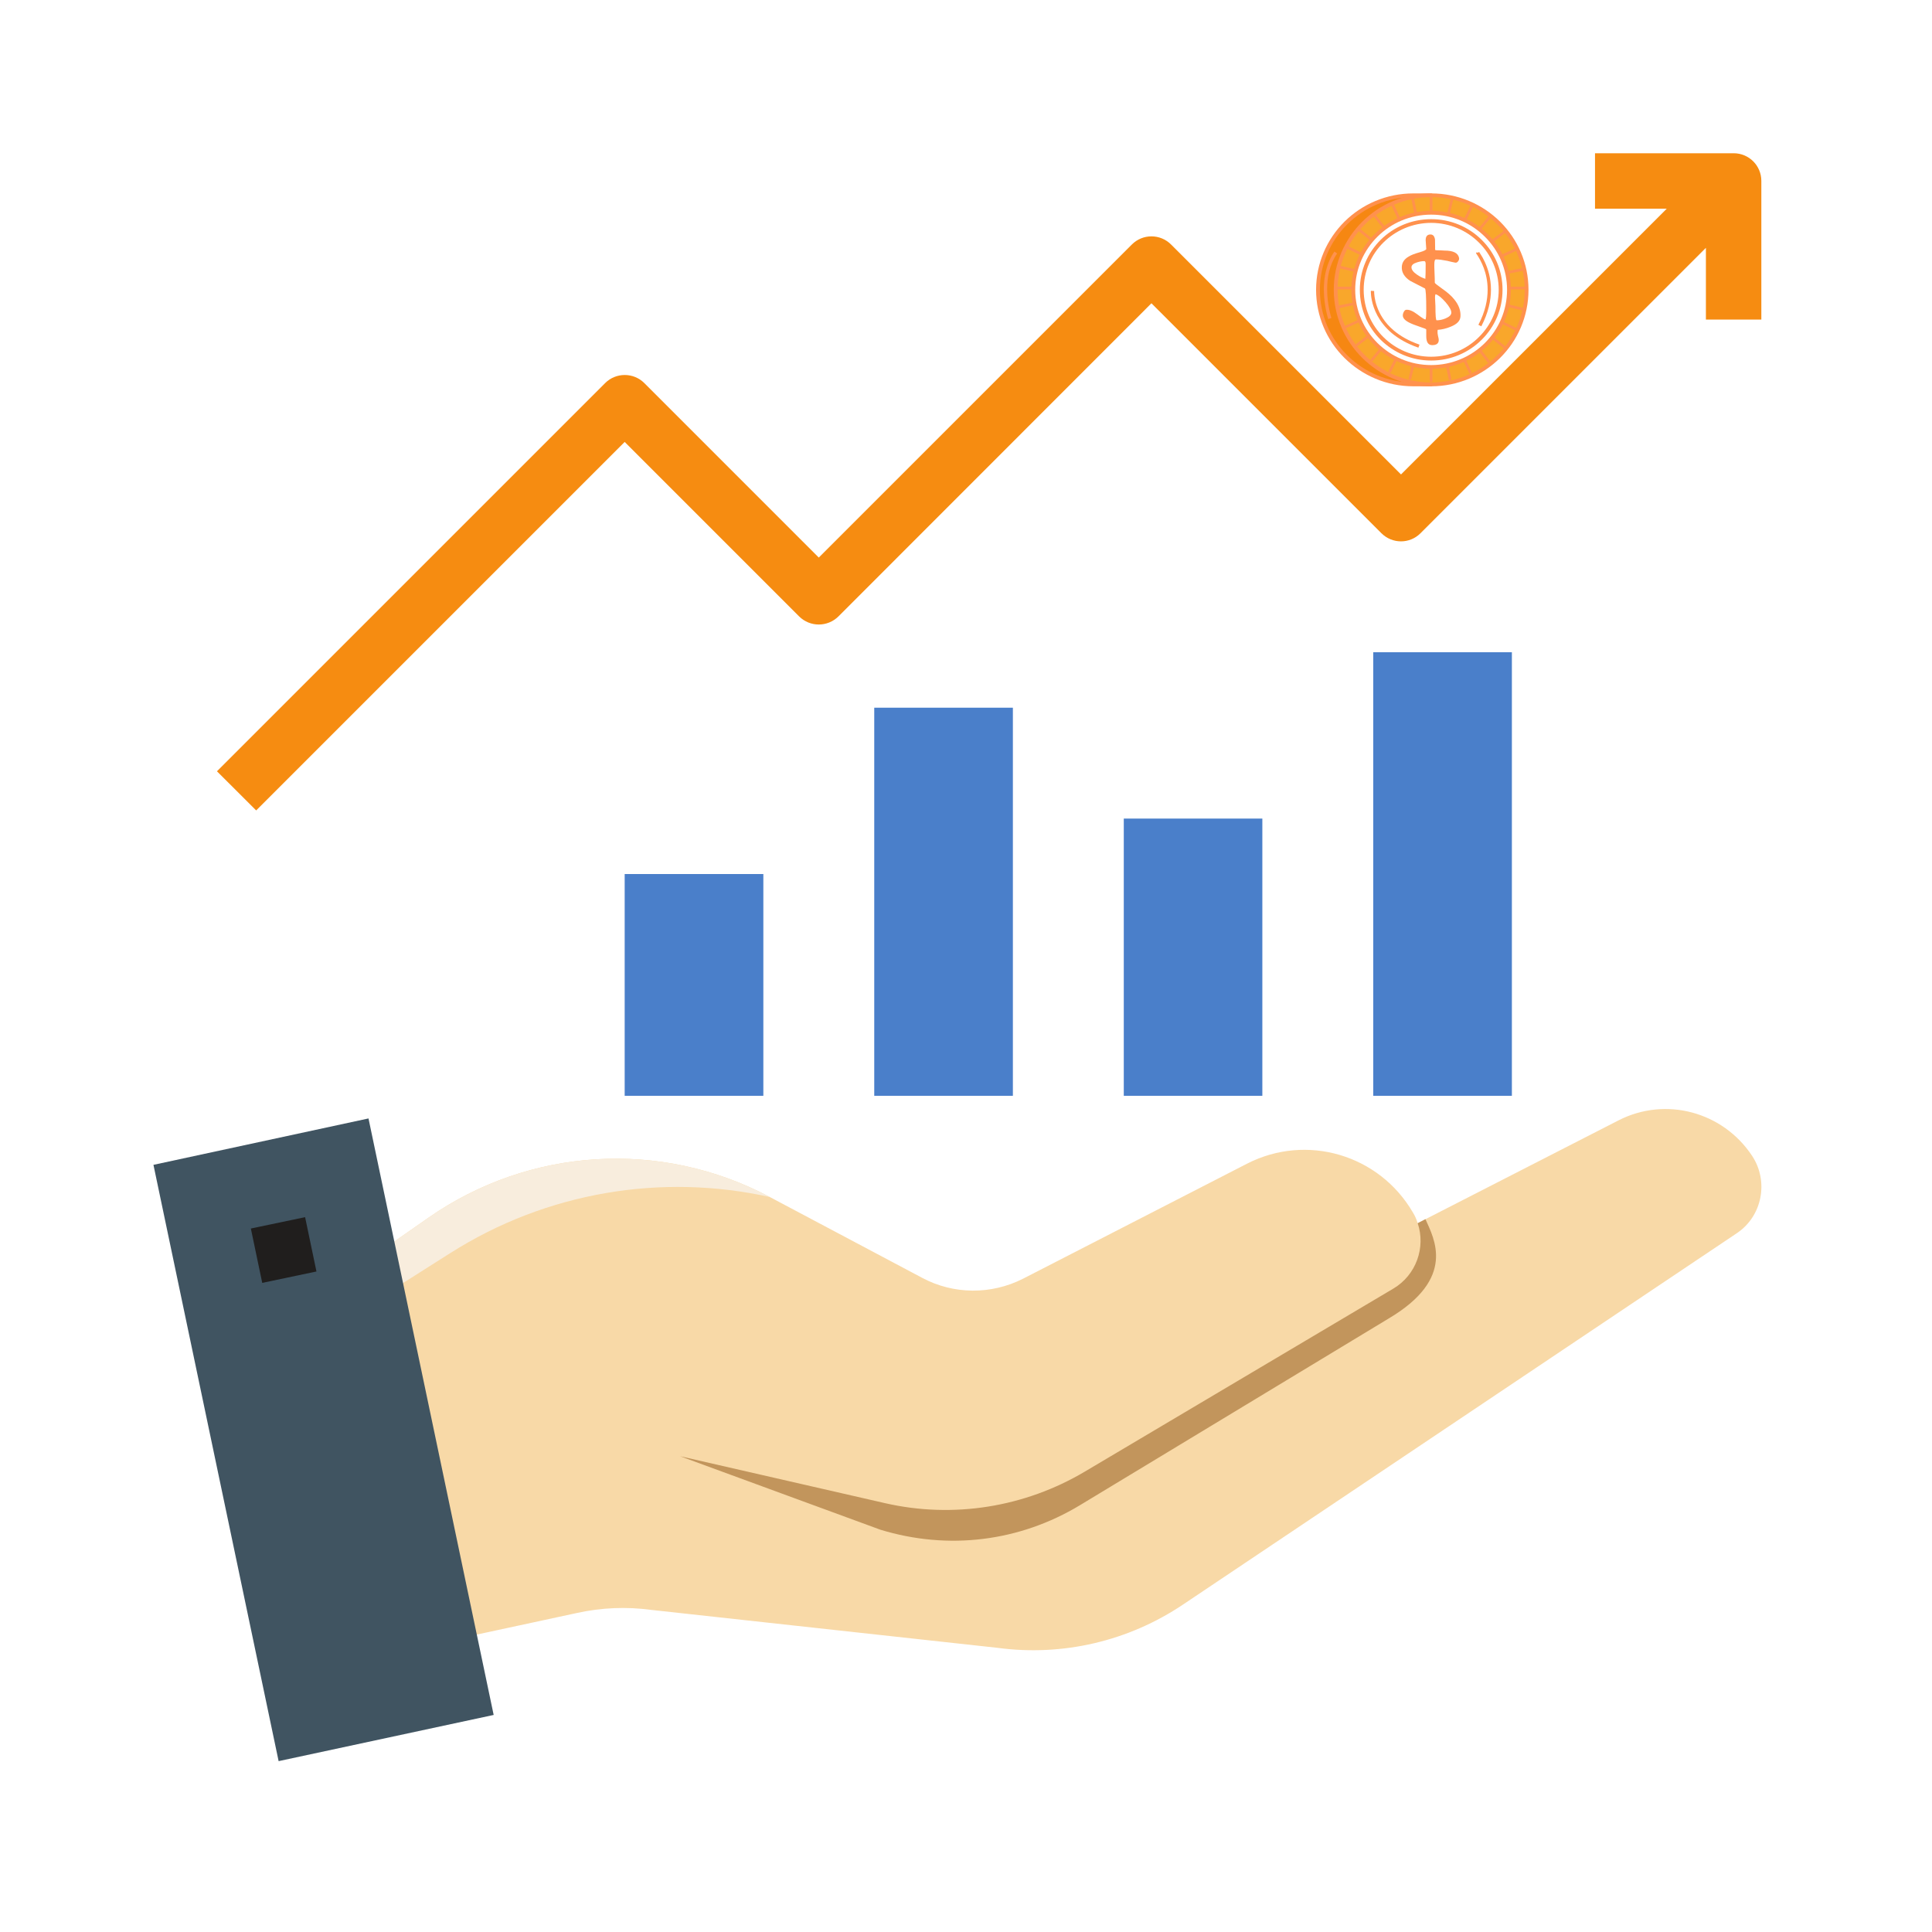 <?xml version="1.0" encoding="UTF-8"?>
<svg xmlns="http://www.w3.org/2000/svg" xmlns:xlink="http://www.w3.org/1999/xlink" width="75pt" height="75pt" viewBox="0 0 75 75" version="1.2">
<defs>
<clipPath id="clip1">
  <path d="M 8 5.785 L 68.699 5.785 L 68.699 32 L 8 32 Z M 8 5.785 "/>
</clipPath>
<clipPath id="clip2">
  <path d="M 14 43 L 68.699 43 L 68.699 65 L 14 65 Z M 14 43 "/>
</clipPath>
<clipPath id="clip3">
  <path d="M 5.957 43 L 20 43 L 20 68.531 L 5.957 68.531 Z M 5.957 43 "/>
</clipPath>
<clipPath id="clip4">
  <path d="M 51.09 7.5 L 56 7.5 L 56 15 L 51.09 15 Z M 51.09 7.5 "/>
</clipPath>
<clipPath id="clip5">
  <path d="M 51.09 7.5 L 59.34 7.5 L 59.34 15 L 51.09 15 Z M 51.09 7.5 "/>
</clipPath>
<clipPath id="clip6">
  <path d="M 55 7.5 L 56 7.5 L 56 15 L 55 15 Z M 55 7.5 "/>
</clipPath>
<clipPath id="clip7">
  <path d="M 51.09 11 L 59.34 11 L 59.34 12 L 51.09 12 Z M 51.09 11 "/>
</clipPath>
<clipPath id="clip8">
  <path d="M 54 7.5 L 57 7.5 L 57 15 L 54 15 Z M 54 7.5 "/>
</clipPath>
<clipPath id="clip9">
  <path d="M 51.09 10 L 59.34 10 L 59.34 13 L 51.09 13 Z M 51.09 10 "/>
</clipPath>
<clipPath id="clip10">
  <path d="M 53 7.5 L 58 7.5 L 58 15 L 53 15 Z M 53 7.5 "/>
</clipPath>
<clipPath id="clip11">
  <path d="M 53 7.5 L 58 7.5 L 58 15 L 53 15 Z M 53 7.5 "/>
</clipPath>
<clipPath id="clip12">
  <path d="M 51.09 10 L 59.34 10 L 59.34 12 L 51.09 12 Z M 51.09 10 "/>
</clipPath>
<clipPath id="clip13">
  <path d="M 54 7.5 L 57 7.5 L 57 15 L 54 15 Z M 54 7.5 "/>
</clipPath>
<clipPath id="clip14">
  <path d="M 51.09 9 L 52 9 L 52 13 L 51.09 13 Z M 51.09 9 "/>
</clipPath>
</defs>
<g id="surface1">
<rect x="0" y="0" width="75" height="75" style="fill:rgb(100%,100%,100%);fill-opacity:1;stroke:none;"/>
<rect x="0" y="0" width="75" height="75" style="fill:rgb(100%,100%,100%);fill-opacity:1;stroke:none;"/>
<rect x="0" y="0" width="75" height="75" style="fill:rgb(100%,100%,100%);fill-opacity:1;stroke:none;"/>
<path style=" stroke:none;fill-rule:nonzero;fill:rgb(29.019%,49.799%,79.219%);fill-opacity:1;" d="M 29.633 42.539 L 24.25 42.539 L 24.25 33.93 L 29.633 33.93 L 29.633 42.539 "/>
<path style=" stroke:none;fill-rule:nonzero;fill:rgb(29.019%,49.799%,79.219%);fill-opacity:1;" d="M 39.32 42.539 L 33.938 42.539 L 33.938 27.473 L 39.32 27.473 L 39.32 42.539 "/>
<path style=" stroke:none;fill-rule:nonzero;fill:rgb(29.019%,49.799%,79.219%);fill-opacity:1;" d="M 49.004 42.539 L 43.625 42.539 L 43.625 31.777 L 49.004 31.777 L 49.004 42.539 "/>
<path style=" stroke:none;fill-rule:nonzero;fill:rgb(29.019%,49.799%,79.219%);fill-opacity:1;" d="M 58.691 42.539 L 53.309 42.539 L 53.309 25.32 L 58.691 25.32 L 58.691 42.539 "/>
<g clip-path="url(#clip1)" clip-rule="nonzero">
<path style=" stroke:none;fill-rule:nonzero;fill:rgb(96.469%,54.9%,6.67%);fill-opacity:1;" d="M 67.301 5.949 L 61.918 5.949 L 61.918 8.102 L 64.703 8.102 L 54.387 18.418 L 45.461 9.492 C 45.039 9.07 44.359 9.07 43.938 9.492 L 31.785 21.645 L 25.012 14.871 C 24.594 14.453 23.91 14.453 23.492 14.871 L 8.422 29.941 L 9.945 31.461 L 24.25 17.156 L 31.023 23.93 C 31.445 24.348 32.125 24.348 32.547 23.93 L 44.699 11.773 L 53.625 20.699 C 54.047 21.121 54.727 21.121 55.145 20.699 L 66.223 9.621 L 66.223 12.406 L 68.375 12.406 L 68.375 7.023 C 68.375 6.43 67.895 5.949 67.301 5.949 "/>
</g>
<g clip-path="url(#clip2)" clip-rule="nonzero">
<path style=" stroke:none;fill-rule:nonzero;fill:rgb(97.249%,85.1%,65.489%);fill-opacity:1;" d="M 68.02 44.875 C 66.883 43.152 64.656 42.559 62.832 43.492 L 55.035 47.484 C 54.992 47.344 54.934 47.207 54.852 47.074 C 53.543 44.82 50.719 43.988 48.406 45.176 L 39.719 49.637 C 38.48 50.266 37.02 50.258 35.797 49.605 L 29.879 46.465 C 25.66 44.227 20.555 44.535 16.625 47.277 L 14.453 48.793 L 15.855 52.488 L 17.621 63.645 L 22.41 62.613 C 23.352 62.406 24.328 62.367 25.281 62.496 L 38.727 63.969 C 41.25 64.309 43.809 63.711 45.93 62.285 L 67.426 47.871 C 68.406 47.215 68.672 45.867 68.02 44.875 "/>
</g>
<path style=" stroke:none;fill-rule:nonzero;fill:rgb(76.079%,58.429%,36.079%);fill-opacity:1;" d="M 53.902 51.188 C 56.551 49.621 55.668 48.082 55.336 47.328 L 55.035 47.484 C 55.352 48.426 54.977 49.496 54.09 50.023 L 42.117 57.125 C 39.777 58.516 36.996 58.957 34.355 58.352 L 26.402 56.531 L 34.176 59.383 C 36.809 60.188 39.578 59.848 41.926 58.43 L 53.902 51.188 "/>
<path style=" stroke:none;fill-rule:nonzero;fill:rgb(97.249%,92.94%,86.67%);fill-opacity:1;" d="M 17.48 48.645 C 21.23 46.262 25.711 45.535 29.906 46.473 L 29.879 46.465 C 25.66 44.227 20.555 44.535 16.625 47.277 L 14.453 48.793 L 14.996 50.219 L 17.48 48.645 "/>
<g clip-path="url(#clip3)" clip-rule="nonzero">
<path style=" stroke:none;fill-rule:nonzero;fill:rgb(25.099%,32.939%,38.039%);fill-opacity:1;" d="M 19.164 66.574 L 10.816 68.367 L 5.957 45.219 L 14.305 43.418 L 19.164 66.574 "/>
</g>
<path style=" stroke:none;fill-rule:nonzero;fill:rgb(12.549%,11.76%,11.369%);fill-opacity:1;" d="M 10.18 49.801 L 9.738 47.691 L 11.844 47.25 L 12.285 49.359 L 10.18 49.801 "/>
<g clip-path="url(#clip4)" clip-rule="nonzero">
<path style=" stroke:none;fill-rule:nonzero;fill:rgb(96.469%,52.939%,7.059%);fill-opacity:1;" d="M 54.867 14.922 C 52.82 14.922 51.164 13.277 51.164 11.25 C 51.164 9.223 52.82 7.578 54.867 7.578 L 55.559 7.578 L 55.559 14.922 L 54.867 14.922 "/>
<path style=" stroke:none;fill-rule:nonzero;fill:rgb(100%,56.859%,30.199%);fill-opacity:1;" d="M 54.867 14.922 L 54.867 14.848 C 53.863 14.848 52.957 14.445 52.301 13.793 C 51.645 13.145 51.238 12.246 51.238 11.25 C 51.238 10.258 51.645 9.359 52.301 8.707 C 52.957 8.055 53.863 7.652 54.867 7.652 L 55.484 7.652 L 55.484 14.848 L 54.867 14.848 L 54.867 14.996 L 55.559 14.996 C 55.578 14.996 55.598 14.988 55.609 14.973 C 55.625 14.961 55.633 14.941 55.633 14.922 L 55.633 7.578 C 55.633 7.562 55.625 7.543 55.609 7.527 C 55.598 7.516 55.578 7.508 55.559 7.508 L 54.867 7.508 C 53.824 7.508 52.879 7.926 52.195 8.602 C 51.512 9.281 51.09 10.219 51.09 11.25 C 51.09 12.285 51.512 13.223 52.195 13.898 C 52.879 14.574 53.824 14.996 54.867 14.996 L 54.867 14.922 "/>
</g>
<g clip-path="url(#clip5)" clip-rule="nonzero">
<path style=" stroke:none;fill-rule:nonzero;fill:rgb(97.649%,65.489%,16.859%);fill-opacity:1;" d="M 59.262 11.25 C 59.262 13.277 57.605 14.922 55.559 14.922 C 53.512 14.922 51.852 13.277 51.852 11.25 C 51.852 9.223 53.512 7.578 55.559 7.578 C 57.605 7.578 59.262 9.223 59.262 11.25 "/>
<path style=" stroke:none;fill-rule:nonzero;fill:rgb(100%,56.859%,30.199%);fill-opacity:1;" d="M 59.262 11.25 L 59.188 11.25 C 59.188 12.246 58.781 13.145 58.125 13.793 C 57.469 14.445 56.562 14.848 55.559 14.848 C 54.555 14.848 53.648 14.445 52.992 13.793 C 52.332 13.145 51.926 12.246 51.926 11.25 C 51.926 10.258 52.332 9.359 52.992 8.707 C 53.648 8.055 54.555 7.652 55.559 7.652 C 56.562 7.652 57.469 8.055 58.125 8.707 C 58.781 9.359 59.188 10.258 59.188 11.25 L 59.336 11.25 C 59.336 10.219 58.914 9.281 58.23 8.602 C 57.547 7.926 56.602 7.508 55.559 7.508 C 54.516 7.508 53.57 7.926 52.887 8.602 C 52.203 9.281 51.777 10.219 51.777 11.25 C 51.777 12.285 52.203 13.223 52.887 13.898 C 53.57 14.574 54.516 14.996 55.559 14.996 C 56.602 14.996 57.547 14.574 58.23 13.898 C 58.914 13.223 59.336 12.285 59.336 11.25 L 59.262 11.25 "/>
</g>
<g clip-path="url(#clip6)" clip-rule="nonzero">
<path style=" stroke:none;fill-rule:nonzero;fill:rgb(100%,56.859%,30.199%);fill-opacity:1;" d="M 55.559 14.836 C 55.527 14.836 55.504 14.812 55.504 14.781 L 55.504 7.578 C 55.504 7.551 55.527 7.527 55.559 7.527 C 55.586 7.527 55.609 7.551 55.609 7.578 L 55.609 14.781 C 55.609 14.812 55.586 14.836 55.559 14.836 "/>
</g>
<g clip-path="url(#clip7)" clip-rule="nonzero">
<path style=" stroke:none;fill-rule:nonzero;fill:rgb(100%,56.859%,30.199%);fill-opacity:1;" d="M 51.871 11.18 C 51.871 11.152 51.895 11.129 51.922 11.129 L 59.191 11.129 C 59.223 11.129 59.246 11.152 59.246 11.18 C 59.246 11.211 59.223 11.234 59.191 11.234 L 51.922 11.234 C 51.895 11.234 51.871 11.211 51.871 11.18 "/>
</g>
<g clip-path="url(#clip8)" clip-rule="nonzero">
<path style=" stroke:none;fill-rule:nonzero;fill:rgb(100%,56.859%,30.199%);fill-opacity:1;" d="M 54.723 14.738 C 54.695 14.734 54.68 14.707 54.684 14.68 L 56.328 7.66 C 56.336 7.633 56.363 7.617 56.391 7.621 C 56.418 7.629 56.438 7.656 56.43 7.684 L 54.785 14.703 C 54.781 14.73 54.754 14.746 54.723 14.738 "/>
</g>
<g clip-path="url(#clip9)" clip-rule="nonzero">
<path style=" stroke:none;fill-rule:nonzero;fill:rgb(100%,56.859%,30.199%);fill-opacity:1;" d="M 51.965 10.355 C 51.973 10.328 52 10.309 52.027 10.316 L 59.109 11.945 C 59.141 11.953 59.156 11.98 59.148 12.008 C 59.145 12.035 59.117 12.055 59.086 12.047 L 52.004 10.418 C 51.977 10.41 51.961 10.383 51.965 10.355 "/>
</g>
<g clip-path="url(#clip10)" clip-rule="nonzero">
<path style=" stroke:none;fill-rule:nonzero;fill:rgb(100%,56.859%,30.199%);fill-opacity:1;" d="M 53.934 14.461 C 53.906 14.449 53.898 14.418 53.91 14.391 L 57.113 7.926 C 57.125 7.898 57.156 7.891 57.184 7.902 C 57.207 7.914 57.219 7.945 57.207 7.973 L 54.004 14.438 C 53.992 14.465 53.961 14.473 53.934 14.461 "/>
</g>
<path style=" stroke:none;fill-rule:nonzero;fill:rgb(100%,56.859%,30.199%);fill-opacity:1;" d="M 52.246 9.574 C 52.262 9.547 52.293 9.535 52.316 9.547 L 58.844 12.723 C 58.871 12.734 58.883 12.766 58.867 12.789 C 58.855 12.816 58.824 12.828 58.797 12.812 L 52.27 9.641 C 52.246 9.629 52.234 9.598 52.246 9.574 "/>
<path style=" stroke:none;fill-rule:nonzero;fill:rgb(100%,56.859%,30.199%);fill-opacity:1;" d="M 53.227 14.012 C 53.203 13.996 53.203 13.961 53.219 13.941 L 57.816 8.359 C 57.832 8.336 57.867 8.332 57.887 8.352 C 57.91 8.367 57.914 8.402 57.895 8.422 L 53.301 14.004 C 53.281 14.027 53.25 14.031 53.227 14.012 "/>
<path style=" stroke:none;fill-rule:nonzero;fill:rgb(100%,56.859%,30.199%);fill-opacity:1;" d="M 52.699 8.871 C 52.719 8.852 52.75 8.848 52.773 8.863 L 58.406 13.418 C 58.43 13.438 58.434 13.469 58.414 13.492 C 58.398 13.512 58.363 13.516 58.344 13.496 L 52.707 8.945 C 52.684 8.926 52.684 8.895 52.699 8.871 "/>
<path style=" stroke:none;fill-rule:nonzero;fill:rgb(100%,56.859%,30.199%);fill-opacity:1;" d="M 52.641 13.418 C 52.625 13.395 52.629 13.363 52.652 13.344 L 58.402 8.938 C 58.422 8.918 58.457 8.922 58.473 8.945 C 58.492 8.969 58.488 9 58.465 9.02 L 52.715 13.426 C 52.691 13.445 52.66 13.441 52.641 13.418 "/>
<path style=" stroke:none;fill-rule:nonzero;fill:rgb(100%,56.859%,30.199%);fill-opacity:1;" d="M 53.301 8.293 C 53.324 8.273 53.355 8.277 53.375 8.301 L 57.824 13.996 C 57.844 14.02 57.836 14.055 57.816 14.07 C 57.793 14.09 57.758 14.086 57.742 14.062 L 53.293 8.363 C 53.273 8.344 53.277 8.309 53.301 8.293 "/>
<path style=" stroke:none;fill-rule:nonzero;fill:rgb(100%,56.859%,30.199%);fill-opacity:1;" d="M 52.207 12.707 C 52.195 12.68 52.207 12.648 52.234 12.637 L 58.84 9.633 C 58.867 9.621 58.898 9.629 58.91 9.656 C 58.922 9.684 58.91 9.715 58.883 9.727 L 52.277 12.73 C 52.25 12.742 52.219 12.734 52.207 12.707 "/>
<g clip-path="url(#clip11)" clip-rule="nonzero">
<path style=" stroke:none;fill-rule:nonzero;fill:rgb(100%,56.859%,30.199%);fill-opacity:1;" d="M 54.02 7.863 C 54.047 7.852 54.074 7.859 54.09 7.887 L 57.121 14.434 C 57.137 14.457 57.125 14.488 57.098 14.5 C 57.07 14.512 57.039 14.504 57.027 14.477 L 53.992 7.93 C 53.98 7.906 53.992 7.875 54.02 7.863 "/>
</g>
<g clip-path="url(#clip12)" clip-rule="nonzero">
<path style=" stroke:none;fill-rule:nonzero;fill:rgb(100%,56.859%,30.199%);fill-opacity:1;" d="M 51.945 11.918 C 51.941 11.887 51.957 11.859 51.984 11.855 L 59.109 10.406 C 59.137 10.402 59.164 10.418 59.172 10.445 C 59.176 10.477 59.156 10.504 59.129 10.508 L 52.008 11.957 C 51.98 11.961 51.953 11.945 51.945 11.918 "/>
</g>
<g clip-path="url(#clip13)" clip-rule="nonzero">
<path style=" stroke:none;fill-rule:nonzero;fill:rgb(100%,56.859%,30.199%);fill-opacity:1;" d="M 54.816 7.602 C 54.844 7.598 54.871 7.613 54.879 7.645 L 56.34 14.699 C 56.348 14.727 56.328 14.754 56.301 14.762 C 56.27 14.766 56.242 14.746 56.238 14.719 L 54.773 7.664 C 54.77 7.637 54.789 7.609 54.816 7.602 "/>
</g>
<path style=" stroke:none;fill-rule:nonzero;fill:rgb(100%,100%,100%);fill-opacity:1;" d="M 58.578 11.25 C 58.578 12.902 57.227 14.242 55.559 14.242 C 53.891 14.242 52.535 12.902 52.535 11.25 C 52.535 9.598 53.891 8.258 55.559 8.258 C 57.227 8.258 58.578 9.598 58.578 11.25 "/>
<path style=" stroke:none;fill-rule:nonzero;fill:rgb(100%,56.859%,30.199%);fill-opacity:1;" d="M 58.578 11.25 L 58.504 11.25 C 58.504 12.059 58.176 12.785 57.641 13.316 C 57.109 13.844 56.371 14.172 55.559 14.172 C 54.742 14.172 54.008 13.844 53.473 13.316 C 52.941 12.785 52.609 12.059 52.609 11.25 C 52.609 10.445 52.941 9.715 53.473 9.188 C 54.008 8.656 54.742 8.332 55.559 8.332 C 56.371 8.332 57.109 8.656 57.641 9.188 C 58.176 9.715 58.504 10.445 58.504 11.25 L 58.652 11.25 C 58.652 10.402 58.309 9.637 57.746 9.082 C 57.188 8.527 56.414 8.184 55.559 8.184 C 54.703 8.184 53.93 8.527 53.367 9.082 C 52.809 9.637 52.461 10.402 52.461 11.25 C 52.461 12.098 52.809 12.863 53.367 13.418 C 53.93 13.973 54.703 14.316 55.559 14.316 C 56.414 14.316 57.188 13.973 57.746 13.418 C 58.309 12.863 58.652 12.098 58.652 11.25 L 58.578 11.25 "/>
<path style=" stroke:none;fill-rule:nonzero;fill:rgb(100%,56.859%,30.199%);fill-opacity:1;" d="M 58.254 11.25 L 58.18 11.25 C 58.18 11.969 57.887 12.617 57.41 13.086 C 56.938 13.559 56.281 13.848 55.559 13.848 C 54.832 13.848 54.18 13.559 53.703 13.086 C 53.23 12.617 52.938 11.969 52.938 11.25 C 52.938 10.535 53.23 9.883 53.703 9.414 C 54.18 8.945 54.832 8.652 55.559 8.652 C 56.281 8.652 56.938 8.945 57.41 9.414 C 57.887 9.883 58.18 10.535 58.18 11.25 L 58.328 11.25 C 58.328 10.492 58.02 9.805 57.516 9.309 C 57.016 8.812 56.324 8.508 55.559 8.508 C 54.793 8.508 54.102 8.812 53.598 9.309 C 53.098 9.805 52.789 10.492 52.789 11.25 C 52.789 12.008 53.098 12.695 53.598 13.191 C 54.102 13.688 54.793 13.996 55.559 13.996 C 56.324 13.996 57.016 13.688 57.516 13.191 C 58.02 12.695 58.328 12.008 58.328 11.25 L 58.254 11.25 "/>
<path style=" stroke:none;fill-rule:nonzero;fill:rgb(100%,56.859%,30.199%);fill-opacity:1;" d="M 55.391 8.637 C 55.363 8.637 55.344 8.617 55.34 8.59 C 55.34 8.559 55.359 8.535 55.391 8.535 C 55.426 8.531 55.461 8.531 55.496 8.527 C 55.523 8.527 55.547 8.551 55.551 8.578 C 55.551 8.609 55.527 8.633 55.5 8.633 C 55.465 8.633 55.43 8.637 55.395 8.637 Z M 55.809 8.645 L 55.805 8.645 C 55.77 8.641 55.738 8.637 55.703 8.637 C 55.676 8.633 55.652 8.609 55.652 8.582 C 55.656 8.551 55.68 8.531 55.707 8.531 C 55.746 8.535 55.781 8.535 55.816 8.539 C 55.844 8.543 55.863 8.566 55.863 8.598 C 55.859 8.625 55.836 8.645 55.809 8.645 Z M 55.082 8.672 C 55.055 8.672 55.035 8.656 55.031 8.629 C 55.023 8.602 55.043 8.574 55.074 8.57 C 55.105 8.566 55.141 8.559 55.176 8.555 C 55.207 8.551 55.234 8.57 55.238 8.598 C 55.242 8.625 55.219 8.652 55.191 8.656 C 55.156 8.66 55.125 8.668 55.09 8.672 C 55.086 8.672 55.086 8.672 55.082 8.672 Z M 56.121 8.691 C 56.117 8.691 56.113 8.691 56.109 8.688 C 56.074 8.684 56.043 8.676 56.008 8.668 C 55.98 8.664 55.961 8.637 55.965 8.609 C 55.969 8.582 55.996 8.562 56.027 8.566 C 56.062 8.574 56.098 8.582 56.129 8.586 C 56.16 8.594 56.176 8.621 56.172 8.648 C 56.164 8.672 56.145 8.691 56.121 8.691 Z M 54.777 8.746 C 54.754 8.746 54.734 8.73 54.727 8.711 C 54.719 8.68 54.734 8.652 54.762 8.645 C 54.797 8.633 54.828 8.625 54.863 8.617 C 54.891 8.609 54.922 8.625 54.93 8.652 C 54.934 8.68 54.918 8.711 54.891 8.715 C 54.859 8.727 54.824 8.734 54.793 8.742 C 54.785 8.746 54.781 8.746 54.777 8.746 Z M 56.422 8.773 C 56.418 8.773 56.41 8.77 56.406 8.77 C 56.371 8.758 56.34 8.75 56.309 8.738 C 56.281 8.73 56.266 8.703 56.273 8.676 C 56.281 8.648 56.309 8.629 56.336 8.641 C 56.371 8.648 56.406 8.66 56.438 8.672 C 56.465 8.68 56.48 8.711 56.473 8.738 C 56.465 8.758 56.445 8.773 56.422 8.773 Z M 54.484 8.852 C 54.461 8.852 54.445 8.84 54.434 8.82 C 54.422 8.797 54.434 8.766 54.461 8.754 C 54.496 8.738 54.527 8.727 54.559 8.715 C 54.586 8.703 54.617 8.715 54.629 8.742 C 54.637 8.77 54.625 8.801 54.598 8.809 C 54.566 8.82 54.535 8.836 54.504 8.848 C 54.496 8.852 54.488 8.852 54.484 8.852 Z M 56.711 8.891 C 56.707 8.891 56.699 8.887 56.691 8.883 C 56.66 8.871 56.629 8.855 56.598 8.844 C 56.57 8.832 56.559 8.801 56.57 8.773 C 56.582 8.746 56.613 8.734 56.637 8.746 C 56.672 8.762 56.703 8.773 56.734 8.789 C 56.762 8.801 56.773 8.832 56.762 8.859 C 56.75 8.879 56.73 8.891 56.711 8.891 Z M 54.203 8.992 C 54.188 8.992 54.168 8.984 54.16 8.969 C 54.145 8.941 54.152 8.91 54.176 8.895 C 54.207 8.879 54.238 8.863 54.27 8.844 C 54.297 8.832 54.328 8.84 54.34 8.867 C 54.355 8.891 54.344 8.922 54.32 8.938 C 54.289 8.953 54.258 8.969 54.23 8.984 C 54.223 8.992 54.211 8.992 54.203 8.992 Z M 56.988 9.039 C 56.977 9.039 56.969 9.035 56.961 9.031 C 56.93 9.012 56.902 8.996 56.871 8.977 C 56.848 8.965 56.84 8.934 56.852 8.906 C 56.867 8.883 56.898 8.875 56.926 8.887 C 56.953 8.906 56.984 8.922 57.016 8.941 C 57.039 8.957 57.047 8.988 57.031 9.016 C 57.023 9.031 57.004 9.039 56.988 9.039 Z M 53.941 9.164 C 53.926 9.164 53.91 9.156 53.902 9.145 C 53.883 9.121 53.887 9.09 53.91 9.07 C 53.941 9.051 53.969 9.027 53.996 9.008 C 54.02 8.992 54.055 9 54.07 9.023 C 54.086 9.047 54.082 9.078 54.059 9.094 C 54.027 9.113 54 9.133 53.973 9.152 C 53.965 9.16 53.953 9.164 53.941 9.164 Z M 57.242 9.219 C 57.23 9.219 57.219 9.215 57.211 9.207 C 57.184 9.188 57.156 9.164 57.129 9.145 C 57.105 9.129 57.102 9.094 57.117 9.07 C 57.137 9.051 57.168 9.043 57.191 9.062 C 57.219 9.082 57.25 9.105 57.277 9.125 C 57.297 9.145 57.301 9.176 57.285 9.199 C 57.273 9.211 57.258 9.219 57.242 9.219 Z M 53.703 9.363 C 53.691 9.363 53.676 9.359 53.664 9.348 C 53.645 9.328 53.645 9.293 53.668 9.273 C 53.691 9.25 53.719 9.227 53.746 9.203 C 53.77 9.184 53.801 9.188 53.82 9.207 C 53.84 9.23 53.836 9.262 53.816 9.281 C 53.789 9.305 53.766 9.328 53.738 9.352 C 53.73 9.359 53.715 9.363 53.703 9.363 Z M 57.477 9.426 C 57.461 9.426 57.449 9.422 57.438 9.41 C 57.414 9.387 57.391 9.363 57.363 9.34 C 57.344 9.32 57.344 9.289 57.363 9.266 C 57.383 9.246 57.414 9.246 57.438 9.266 C 57.461 9.289 57.488 9.312 57.512 9.336 C 57.535 9.359 57.535 9.391 57.512 9.41 C 57.504 9.422 57.488 9.426 57.477 9.426 Z M 53.488 9.59 C 53.477 9.59 53.465 9.586 53.457 9.578 C 53.434 9.559 53.43 9.527 53.449 9.504 C 53.473 9.48 53.496 9.453 53.52 9.426 C 53.539 9.406 53.57 9.402 53.594 9.422 C 53.613 9.441 53.617 9.473 53.598 9.496 C 53.574 9.52 53.551 9.547 53.527 9.57 C 53.52 9.586 53.504 9.59 53.488 9.59 Z M 57.684 9.66 C 57.668 9.66 57.652 9.652 57.641 9.641 C 57.621 9.613 57.598 9.586 57.578 9.559 C 57.559 9.539 57.562 9.504 57.582 9.488 C 57.605 9.469 57.637 9.473 57.656 9.492 C 57.68 9.52 57.703 9.547 57.723 9.574 C 57.742 9.598 57.738 9.629 57.715 9.648 C 57.707 9.656 57.695 9.66 57.684 9.66 Z M 53.301 9.84 C 53.293 9.84 53.281 9.836 53.273 9.832 C 53.25 9.816 53.242 9.785 53.258 9.758 C 53.277 9.73 53.297 9.703 53.32 9.672 C 53.336 9.648 53.367 9.645 53.391 9.66 C 53.414 9.676 53.422 9.711 53.402 9.734 C 53.383 9.762 53.363 9.789 53.348 9.816 C 53.336 9.832 53.32 9.84 53.301 9.84 Z M 57.859 9.914 C 57.844 9.914 57.828 9.906 57.816 9.891 C 57.797 9.859 57.781 9.832 57.762 9.805 C 57.746 9.781 57.75 9.746 57.777 9.73 C 57.801 9.715 57.832 9.723 57.848 9.746 C 57.867 9.777 57.887 9.805 57.906 9.836 C 57.922 9.859 57.914 9.891 57.887 9.906 C 57.879 9.91 57.871 9.914 57.859 9.914 Z M 53.145 10.109 C 53.137 10.109 53.129 10.109 53.121 10.105 C 53.098 10.09 53.086 10.059 53.098 10.035 C 53.113 10.004 53.133 9.973 53.148 9.941 C 53.164 9.914 53.195 9.906 53.219 9.922 C 53.246 9.934 53.254 9.965 53.242 9.992 C 53.223 10.02 53.207 10.051 53.191 10.082 C 53.184 10.098 53.164 10.109 53.145 10.109 Z M 58.008 10.188 C 57.988 10.188 57.969 10.176 57.961 10.156 C 57.945 10.125 57.93 10.098 57.914 10.066 C 57.902 10.039 57.914 10.008 57.938 9.996 C 57.965 9.984 57.996 9.992 58.008 10.02 C 58.027 10.051 58.039 10.082 58.055 10.113 C 58.066 10.141 58.055 10.172 58.031 10.184 C 58.023 10.188 58.016 10.188 58.008 10.188 Z M 53.023 10.395 C 53.016 10.395 53.012 10.395 53.004 10.391 C 52.977 10.383 52.961 10.352 52.973 10.324 C 52.984 10.293 52.996 10.258 53.012 10.227 C 53.023 10.199 53.051 10.188 53.078 10.199 C 53.105 10.207 53.117 10.238 53.109 10.266 C 53.094 10.297 53.082 10.328 53.07 10.359 C 53.062 10.383 53.043 10.395 53.023 10.395 Z M 58.121 10.477 C 58.102 10.477 58.078 10.461 58.074 10.441 C 58.062 10.41 58.051 10.375 58.039 10.344 C 58.027 10.316 58.043 10.289 58.07 10.277 C 58.098 10.27 58.129 10.281 58.137 10.309 C 58.148 10.344 58.16 10.375 58.172 10.41 C 58.18 10.438 58.164 10.465 58.137 10.473 C 58.133 10.477 58.129 10.477 58.121 10.477 Z M 52.934 10.691 C 52.93 10.691 52.926 10.691 52.922 10.691 C 52.895 10.684 52.875 10.656 52.883 10.629 C 52.891 10.594 52.898 10.559 52.906 10.527 C 52.914 10.5 52.945 10.484 52.973 10.492 C 53 10.496 53.016 10.527 53.008 10.555 C 53 10.586 52.992 10.621 52.984 10.652 C 52.977 10.676 52.957 10.691 52.934 10.691 Z M 58.203 10.777 C 58.176 10.777 58.156 10.762 58.148 10.734 C 58.145 10.703 58.137 10.668 58.129 10.637 C 58.121 10.609 58.137 10.582 58.168 10.574 C 58.195 10.566 58.223 10.582 58.23 10.613 C 58.238 10.645 58.246 10.68 58.254 10.715 C 58.258 10.742 58.238 10.77 58.211 10.777 C 58.207 10.777 58.203 10.777 58.203 10.777 Z M 52.879 11 C 52.879 11 52.875 11 52.875 11 C 52.844 10.996 52.824 10.969 52.828 10.941 C 52.832 10.906 52.836 10.871 52.84 10.836 C 52.848 10.809 52.871 10.789 52.902 10.793 C 52.93 10.797 52.949 10.824 52.945 10.852 C 52.941 10.887 52.934 10.918 52.93 10.953 C 52.93 10.98 52.906 11 52.879 11 Z M 58.246 11.086 C 58.219 11.086 58.195 11.062 58.191 11.035 C 58.191 11.004 58.188 10.969 58.184 10.938 C 58.18 10.906 58.199 10.883 58.227 10.879 C 58.258 10.875 58.281 10.895 58.285 10.922 C 58.289 10.957 58.293 10.992 58.297 11.027 C 58.301 11.059 58.277 11.082 58.25 11.086 Z M 52.863 11.305 C 52.832 11.305 52.809 11.285 52.809 11.258 L 52.863 11.258 L 52.809 11.254 C 52.809 11.219 52.809 11.184 52.812 11.152 C 52.812 11.121 52.836 11.098 52.867 11.102 C 52.895 11.102 52.918 11.125 52.918 11.156 C 52.914 11.188 52.914 11.219 52.914 11.25 C 52.914 11.281 52.891 11.305 52.863 11.305 Z M 58.25 11.406 C 58.219 11.406 58.199 11.379 58.199 11.352 C 58.199 11.32 58.199 11.285 58.199 11.25 L 58.199 11.238 C 58.199 11.211 58.223 11.188 58.254 11.188 C 58.281 11.188 58.305 11.211 58.305 11.238 L 58.305 11.25 C 58.305 11.285 58.305 11.32 58.305 11.355 C 58.305 11.383 58.281 11.406 58.25 11.406 Z M 52.879 11.617 C 52.855 11.617 52.832 11.598 52.828 11.574 C 52.824 11.539 52.82 11.504 52.82 11.469 C 52.816 11.438 52.836 11.414 52.867 11.41 C 52.895 11.41 52.922 11.43 52.922 11.461 C 52.926 11.492 52.93 11.527 52.934 11.559 C 52.938 11.59 52.914 11.613 52.887 11.617 C 52.887 11.617 52.883 11.617 52.879 11.617 Z M 58.223 11.715 C 58.219 11.715 58.215 11.715 58.215 11.715 C 58.184 11.711 58.164 11.684 58.168 11.656 C 58.176 11.621 58.18 11.59 58.184 11.555 C 58.188 11.527 58.211 11.504 58.242 11.508 C 58.27 11.512 58.293 11.539 58.289 11.566 C 58.285 11.602 58.277 11.637 58.273 11.672 C 58.27 11.695 58.246 11.715 58.223 11.715 Z M 52.934 11.922 C 52.91 11.922 52.891 11.906 52.883 11.883 C 52.875 11.852 52.867 11.816 52.863 11.781 C 52.855 11.754 52.875 11.727 52.902 11.719 C 52.934 11.715 52.961 11.734 52.965 11.762 C 52.973 11.793 52.98 11.828 52.988 11.859 C 52.992 11.887 52.977 11.914 52.949 11.922 C 52.945 11.922 52.941 11.922 52.934 11.922 Z M 58.156 12.02 C 58.152 12.02 58.145 12.02 58.141 12.016 C 58.113 12.008 58.098 11.98 58.105 11.953 C 58.113 11.922 58.121 11.887 58.129 11.855 C 58.137 11.828 58.164 11.809 58.195 11.816 C 58.223 11.82 58.238 11.852 58.234 11.879 C 58.223 11.914 58.215 11.945 58.207 11.98 C 58.199 12.004 58.18 12.02 58.156 12.02 Z M 53.027 12.223 C 53.004 12.223 52.984 12.207 52.977 12.188 C 52.965 12.152 52.953 12.121 52.941 12.086 C 52.934 12.059 52.949 12.031 52.977 12.023 C 53.004 12.012 53.031 12.027 53.043 12.055 C 53.051 12.086 53.062 12.121 53.074 12.152 C 53.086 12.18 53.07 12.207 53.043 12.219 C 53.039 12.219 53.031 12.223 53.027 12.223 Z M 58.055 12.312 C 58.047 12.312 58.039 12.312 58.035 12.309 C 58.008 12.297 57.996 12.266 58.004 12.242 C 58.02 12.211 58.031 12.176 58.043 12.145 C 58.051 12.117 58.082 12.105 58.109 12.113 C 58.137 12.125 58.152 12.156 58.141 12.18 C 58.129 12.215 58.117 12.246 58.102 12.281 C 58.094 12.301 58.074 12.312 58.055 12.312 Z M 53.152 12.504 C 53.133 12.504 53.113 12.496 53.105 12.477 C 53.086 12.445 53.074 12.414 53.059 12.383 C 53.047 12.355 53.059 12.324 53.082 12.312 C 53.109 12.301 53.141 12.312 53.152 12.34 C 53.168 12.371 53.184 12.398 53.199 12.43 C 53.211 12.457 53.199 12.488 53.176 12.5 C 53.168 12.504 53.16 12.504 53.152 12.504 Z M 57.918 12.594 C 57.91 12.594 57.902 12.59 57.895 12.586 C 57.867 12.574 57.859 12.539 57.871 12.516 C 57.891 12.484 57.906 12.457 57.922 12.426 C 57.934 12.398 57.965 12.391 57.992 12.402 C 58.016 12.414 58.027 12.445 58.016 12.473 C 58 12.504 57.98 12.535 57.965 12.566 C 57.953 12.582 57.938 12.594 57.918 12.594 Z M 53.309 12.773 C 53.289 12.773 53.273 12.766 53.266 12.75 C 53.246 12.723 53.227 12.691 53.207 12.66 C 53.191 12.637 53.199 12.605 53.223 12.59 C 53.25 12.574 53.281 12.582 53.297 12.605 C 53.312 12.637 53.332 12.664 53.352 12.691 C 53.367 12.719 53.359 12.75 53.336 12.766 C 53.328 12.77 53.316 12.773 53.309 12.773 Z M 57.75 12.855 C 57.742 12.855 57.73 12.852 57.723 12.844 C 57.699 12.828 57.691 12.797 57.707 12.773 C 57.73 12.746 57.746 12.719 57.766 12.688 C 57.781 12.664 57.816 12.66 57.84 12.676 C 57.863 12.691 57.871 12.723 57.855 12.746 C 57.836 12.777 57.816 12.805 57.793 12.832 C 57.785 12.848 57.77 12.855 57.75 12.855 Z M 53.496 13.023 C 53.48 13.023 53.465 13.016 53.457 13.004 C 53.434 12.977 53.41 12.949 53.387 12.922 C 53.371 12.898 53.375 12.867 53.398 12.848 C 53.422 12.832 53.453 12.836 53.473 12.859 C 53.492 12.883 53.512 12.91 53.535 12.938 C 53.555 12.957 53.551 12.992 53.527 13.012 C 53.52 13.02 53.508 13.023 53.496 13.023 Z M 57.555 13.098 C 57.543 13.098 57.531 13.094 57.52 13.082 C 57.496 13.062 57.496 13.031 57.516 13.012 C 57.539 12.984 57.562 12.961 57.582 12.934 C 57.602 12.91 57.637 12.91 57.656 12.926 C 57.68 12.945 57.684 12.977 57.664 13 C 57.641 13.027 57.617 13.055 57.594 13.078 C 57.582 13.09 57.57 13.098 57.555 13.098 Z M 53.711 13.246 C 53.699 13.246 53.684 13.242 53.676 13.234 C 53.648 13.211 53.625 13.184 53.598 13.16 C 53.578 13.141 53.578 13.105 53.598 13.086 C 53.621 13.066 53.652 13.066 53.672 13.086 C 53.695 13.109 53.723 13.133 53.746 13.156 C 53.77 13.176 53.77 13.211 53.75 13.23 C 53.738 13.242 53.723 13.246 53.711 13.246 Z M 57.332 13.312 C 57.316 13.312 57.301 13.309 57.293 13.297 C 57.273 13.273 57.273 13.242 57.297 13.223 C 57.32 13.199 57.348 13.18 57.371 13.156 C 57.395 13.137 57.426 13.137 57.445 13.156 C 57.465 13.18 57.465 13.211 57.445 13.23 C 57.418 13.254 57.391 13.277 57.367 13.301 C 57.355 13.309 57.344 13.312 57.332 13.312 Z M 53.949 13.445 C 53.941 13.445 53.93 13.445 53.918 13.438 C 53.891 13.414 53.863 13.395 53.836 13.371 C 53.812 13.355 53.809 13.32 53.828 13.301 C 53.844 13.277 53.879 13.273 53.902 13.293 C 53.926 13.312 53.953 13.332 53.98 13.352 C 54.004 13.371 54.012 13.402 53.992 13.426 C 53.984 13.441 53.965 13.445 53.949 13.445 Z M 57.082 13.504 C 57.066 13.504 57.051 13.496 57.039 13.48 C 57.023 13.457 57.031 13.426 57.055 13.41 C 57.082 13.391 57.109 13.371 57.137 13.352 C 57.16 13.332 57.191 13.34 57.211 13.359 C 57.227 13.383 57.223 13.418 57.199 13.434 C 57.172 13.457 57.141 13.477 57.113 13.496 C 57.105 13.5 57.094 13.504 57.082 13.504 Z M 54.211 13.617 C 54.203 13.617 54.195 13.617 54.188 13.609 C 54.156 13.594 54.125 13.574 54.094 13.555 C 54.07 13.539 54.062 13.508 54.078 13.484 C 54.094 13.461 54.125 13.453 54.152 13.469 C 54.18 13.484 54.211 13.504 54.238 13.52 C 54.266 13.535 54.273 13.566 54.258 13.59 C 54.25 13.609 54.23 13.617 54.211 13.617 Z M 56.816 13.664 C 56.797 13.664 56.777 13.656 56.77 13.637 C 56.758 13.613 56.766 13.582 56.793 13.566 C 56.82 13.551 56.852 13.535 56.879 13.52 C 56.906 13.504 56.938 13.512 56.953 13.539 C 56.969 13.562 56.957 13.594 56.934 13.609 C 56.902 13.625 56.871 13.645 56.84 13.66 C 56.832 13.664 56.824 13.664 56.816 13.664 Z M 54.492 13.758 C 54.484 13.758 54.48 13.754 54.473 13.754 C 54.441 13.738 54.406 13.723 54.375 13.707 C 54.348 13.695 54.34 13.664 54.352 13.641 C 54.363 13.613 54.395 13.602 54.422 13.613 C 54.453 13.629 54.484 13.645 54.516 13.656 C 54.539 13.668 54.555 13.699 54.543 13.727 C 54.531 13.746 54.512 13.758 54.492 13.758 Z M 56.531 13.793 C 56.512 13.793 56.492 13.781 56.48 13.762 C 56.473 13.734 56.484 13.703 56.512 13.695 C 56.543 13.68 56.574 13.668 56.605 13.656 C 56.633 13.645 56.664 13.656 56.676 13.684 C 56.688 13.707 56.676 13.738 56.648 13.75 C 56.617 13.766 56.582 13.777 56.551 13.789 C 56.543 13.793 56.539 13.793 56.531 13.793 Z M 54.789 13.863 C 54.781 13.863 54.777 13.863 54.773 13.859 C 54.738 13.852 54.703 13.84 54.672 13.828 C 54.645 13.82 54.629 13.789 54.641 13.762 C 54.648 13.734 54.68 13.723 54.707 13.73 C 54.738 13.742 54.77 13.75 54.805 13.762 C 54.832 13.77 54.848 13.797 54.84 13.824 C 54.832 13.848 54.812 13.863 54.789 13.863 Z M 56.234 13.891 C 56.211 13.891 56.188 13.875 56.184 13.852 C 56.176 13.82 56.191 13.793 56.219 13.785 C 56.254 13.777 56.285 13.77 56.32 13.758 C 56.348 13.75 56.375 13.766 56.383 13.793 C 56.391 13.82 56.375 13.852 56.348 13.859 C 56.316 13.867 56.281 13.879 56.246 13.887 C 56.242 13.887 56.238 13.891 56.234 13.891 Z M 55.094 13.934 C 55.09 13.934 55.086 13.934 55.082 13.934 C 55.051 13.926 55.016 13.922 54.98 13.914 C 54.949 13.906 54.934 13.879 54.938 13.852 C 54.945 13.824 54.973 13.805 55 13.812 C 55.035 13.816 55.066 13.824 55.102 13.832 C 55.129 13.836 55.148 13.863 55.145 13.891 C 55.141 13.914 55.117 13.934 55.094 13.934 Z M 55.926 13.949 C 55.898 13.949 55.879 13.93 55.875 13.902 C 55.871 13.875 55.891 13.848 55.918 13.844 C 55.953 13.84 55.984 13.836 56.02 13.828 C 56.047 13.824 56.074 13.844 56.082 13.871 C 56.086 13.898 56.066 13.926 56.039 13.934 C 56.004 13.938 55.969 13.945 55.934 13.949 C 55.93 13.949 55.926 13.949 55.926 13.949 Z M 55.402 13.969 C 55.367 13.969 55.332 13.965 55.297 13.961 C 55.266 13.957 55.246 13.934 55.246 13.902 C 55.25 13.875 55.277 13.855 55.305 13.859 C 55.34 13.859 55.371 13.863 55.406 13.863 C 55.438 13.867 55.457 13.891 55.457 13.918 C 55.453 13.949 55.434 13.969 55.402 13.969 Z M 55.613 13.973 C 55.586 13.973 55.562 13.949 55.562 13.922 C 55.559 13.895 55.582 13.871 55.613 13.867 C 55.645 13.867 55.68 13.867 55.715 13.863 C 55.742 13.863 55.77 13.887 55.77 13.914 C 55.773 13.941 55.75 13.969 55.719 13.969 C 55.684 13.969 55.648 13.973 55.613 13.973 "/>
<path style=" stroke:none;fill-rule:nonzero;fill:rgb(100%,56.859%,30.199%);fill-opacity:1;" d="M 55.727 11.422 C 55.707 11.461 55.703 11.535 55.711 11.645 C 55.719 11.805 55.723 11.883 55.723 11.871 C 55.723 12.246 55.738 12.434 55.77 12.434 C 55.883 12.434 56 12.41 56.121 12.359 C 56.266 12.297 56.34 12.223 56.34 12.137 C 56.34 12.039 56.266 11.902 56.113 11.727 C 55.957 11.551 55.832 11.449 55.727 11.422 Z M 54.793 10.375 C 54.793 10.465 54.859 10.559 55 10.656 C 55.109 10.734 55.219 10.789 55.332 10.824 C 55.34 10.723 55.344 10.531 55.344 10.246 C 55.344 10.172 55.324 10.137 55.289 10.137 C 55.191 10.137 55.094 10.156 54.992 10.191 C 54.859 10.234 54.793 10.297 54.793 10.375 Z M 55.531 9.102 C 55.629 9.102 55.688 9.168 55.707 9.301 C 55.707 9.32 55.711 9.422 55.711 9.605 C 55.711 9.672 55.711 9.699 55.711 9.699 C 55.715 9.707 55.734 9.715 55.777 9.715 C 55.805 9.715 55.855 9.715 55.926 9.719 C 55.992 9.723 56.043 9.727 56.07 9.727 C 56.414 9.727 56.605 9.82 56.641 10.016 C 56.648 10.062 56.637 10.102 56.602 10.145 C 56.57 10.188 56.531 10.203 56.488 10.195 C 56.387 10.176 56.285 10.152 56.18 10.125 C 56.004 10.09 55.855 10.07 55.742 10.07 C 55.699 10.07 55.68 10.141 55.68 10.281 C 55.68 10.328 55.68 10.426 55.688 10.582 C 55.695 10.738 55.699 10.867 55.699 10.977 C 55.699 10.996 55.789 11.066 55.969 11.195 C 56.184 11.344 56.344 11.484 56.453 11.621 C 56.629 11.836 56.711 12.059 56.695 12.289 C 56.684 12.457 56.559 12.586 56.312 12.684 C 56.145 12.754 55.977 12.793 55.809 12.805 L 55.805 12.875 C 55.801 12.914 55.809 12.969 55.824 13.043 C 55.844 13.113 55.852 13.168 55.852 13.199 C 55.852 13.332 55.766 13.398 55.598 13.398 C 55.441 13.398 55.367 13.281 55.367 13.047 C 55.367 13.008 55.367 12.961 55.367 12.902 C 55.367 12.844 55.367 12.809 55.367 12.793 C 55.367 12.773 55.289 12.742 55.133 12.691 C 54.934 12.625 54.785 12.566 54.691 12.516 C 54.535 12.434 54.457 12.344 54.457 12.246 C 54.457 12.203 54.469 12.156 54.496 12.105 C 54.52 12.059 54.551 12.031 54.582 12.027 C 54.699 12.012 54.844 12.07 55.02 12.203 C 55.195 12.336 55.301 12.402 55.332 12.402 C 55.355 12.402 55.367 12.277 55.367 12.027 C 55.367 11.496 55.348 11.223 55.316 11.199 C 55.125 11.098 54.93 11 54.742 10.902 C 54.516 10.754 54.406 10.57 54.418 10.359 C 54.426 10.191 54.512 10.062 54.676 9.965 C 54.766 9.906 54.914 9.848 55.125 9.789 C 55.285 9.742 55.367 9.699 55.367 9.664 C 55.367 9.629 55.363 9.57 55.355 9.488 C 55.348 9.406 55.344 9.352 55.344 9.324 C 55.344 9.176 55.406 9.102 55.531 9.102 "/>
<path style=" stroke:none;fill-rule:nonzero;fill:rgb(100%,56.859%,30.199%);fill-opacity:1;" d="M 57.297 9.805 C 57.297 9.812 57.301 9.82 57.301 9.824 C 57.305 9.832 57.305 9.836 57.309 9.84 C 57.312 9.848 57.316 9.855 57.32 9.863 C 57.332 9.879 57.344 9.898 57.363 9.926 C 57.48 10.113 57.75 10.578 57.75 11.246 C 57.75 11.637 57.66 12.094 57.391 12.609 L 57.504 12.668 C 57.781 12.137 57.879 11.656 57.879 11.246 C 57.879 10.797 57.762 10.434 57.645 10.18 C 57.59 10.055 57.531 9.953 57.484 9.883 C 57.465 9.848 57.445 9.82 57.434 9.805 C 57.43 9.793 57.422 9.785 57.422 9.781 L 57.395 9.793 L 57.422 9.785 C 57.422 9.781 57.422 9.781 57.422 9.781 L 57.395 9.793 L 57.422 9.785 L 57.371 9.801 L 57.422 9.789 C 57.422 9.785 57.422 9.785 57.422 9.785 L 57.371 9.801 L 57.422 9.789 L 57.367 9.805 L 57.426 9.805 C 57.426 9.797 57.426 9.793 57.422 9.789 L 57.367 9.805 L 57.426 9.805 L 57.297 9.805 "/>
<path style=" stroke:none;fill-rule:nonzero;fill:rgb(100%,56.859%,30.199%);fill-opacity:1;" d="M 53.219 11.289 C 53.219 11.289 53.215 11.301 53.215 11.316 C 53.215 11.422 53.234 11.812 53.473 12.254 C 53.594 12.477 53.77 12.711 54.027 12.93 C 54.285 13.145 54.621 13.344 55.062 13.496 L 55.105 13.379 C 54.676 13.23 54.355 13.039 54.109 12.832 C 53.742 12.523 53.551 12.18 53.453 11.895 C 53.352 11.609 53.344 11.383 53.344 11.316 C 53.344 11.309 53.344 11.305 53.344 11.301 L 53.344 11.297 L 53.219 11.289 "/>
<g clip-path="url(#clip14)" clip-rule="nonzero">
<path style=" stroke:none;fill-rule:nonzero;fill:rgb(100%,56.859%,30.199%);fill-opacity:1;" d="M 51.684 12.344 C 51.68 12.332 51.52 11.84 51.52 11.234 C 51.52 11.008 51.539 10.77 51.598 10.531 C 51.66 10.293 51.758 10.055 51.906 9.84 L 51.801 9.766 C 51.641 10 51.539 10.25 51.477 10.5 C 51.414 10.75 51.391 11 51.391 11.234 C 51.391 11.875 51.562 12.383 51.562 12.387 L 51.684 12.344 "/>
</g>
</g>
</svg>
